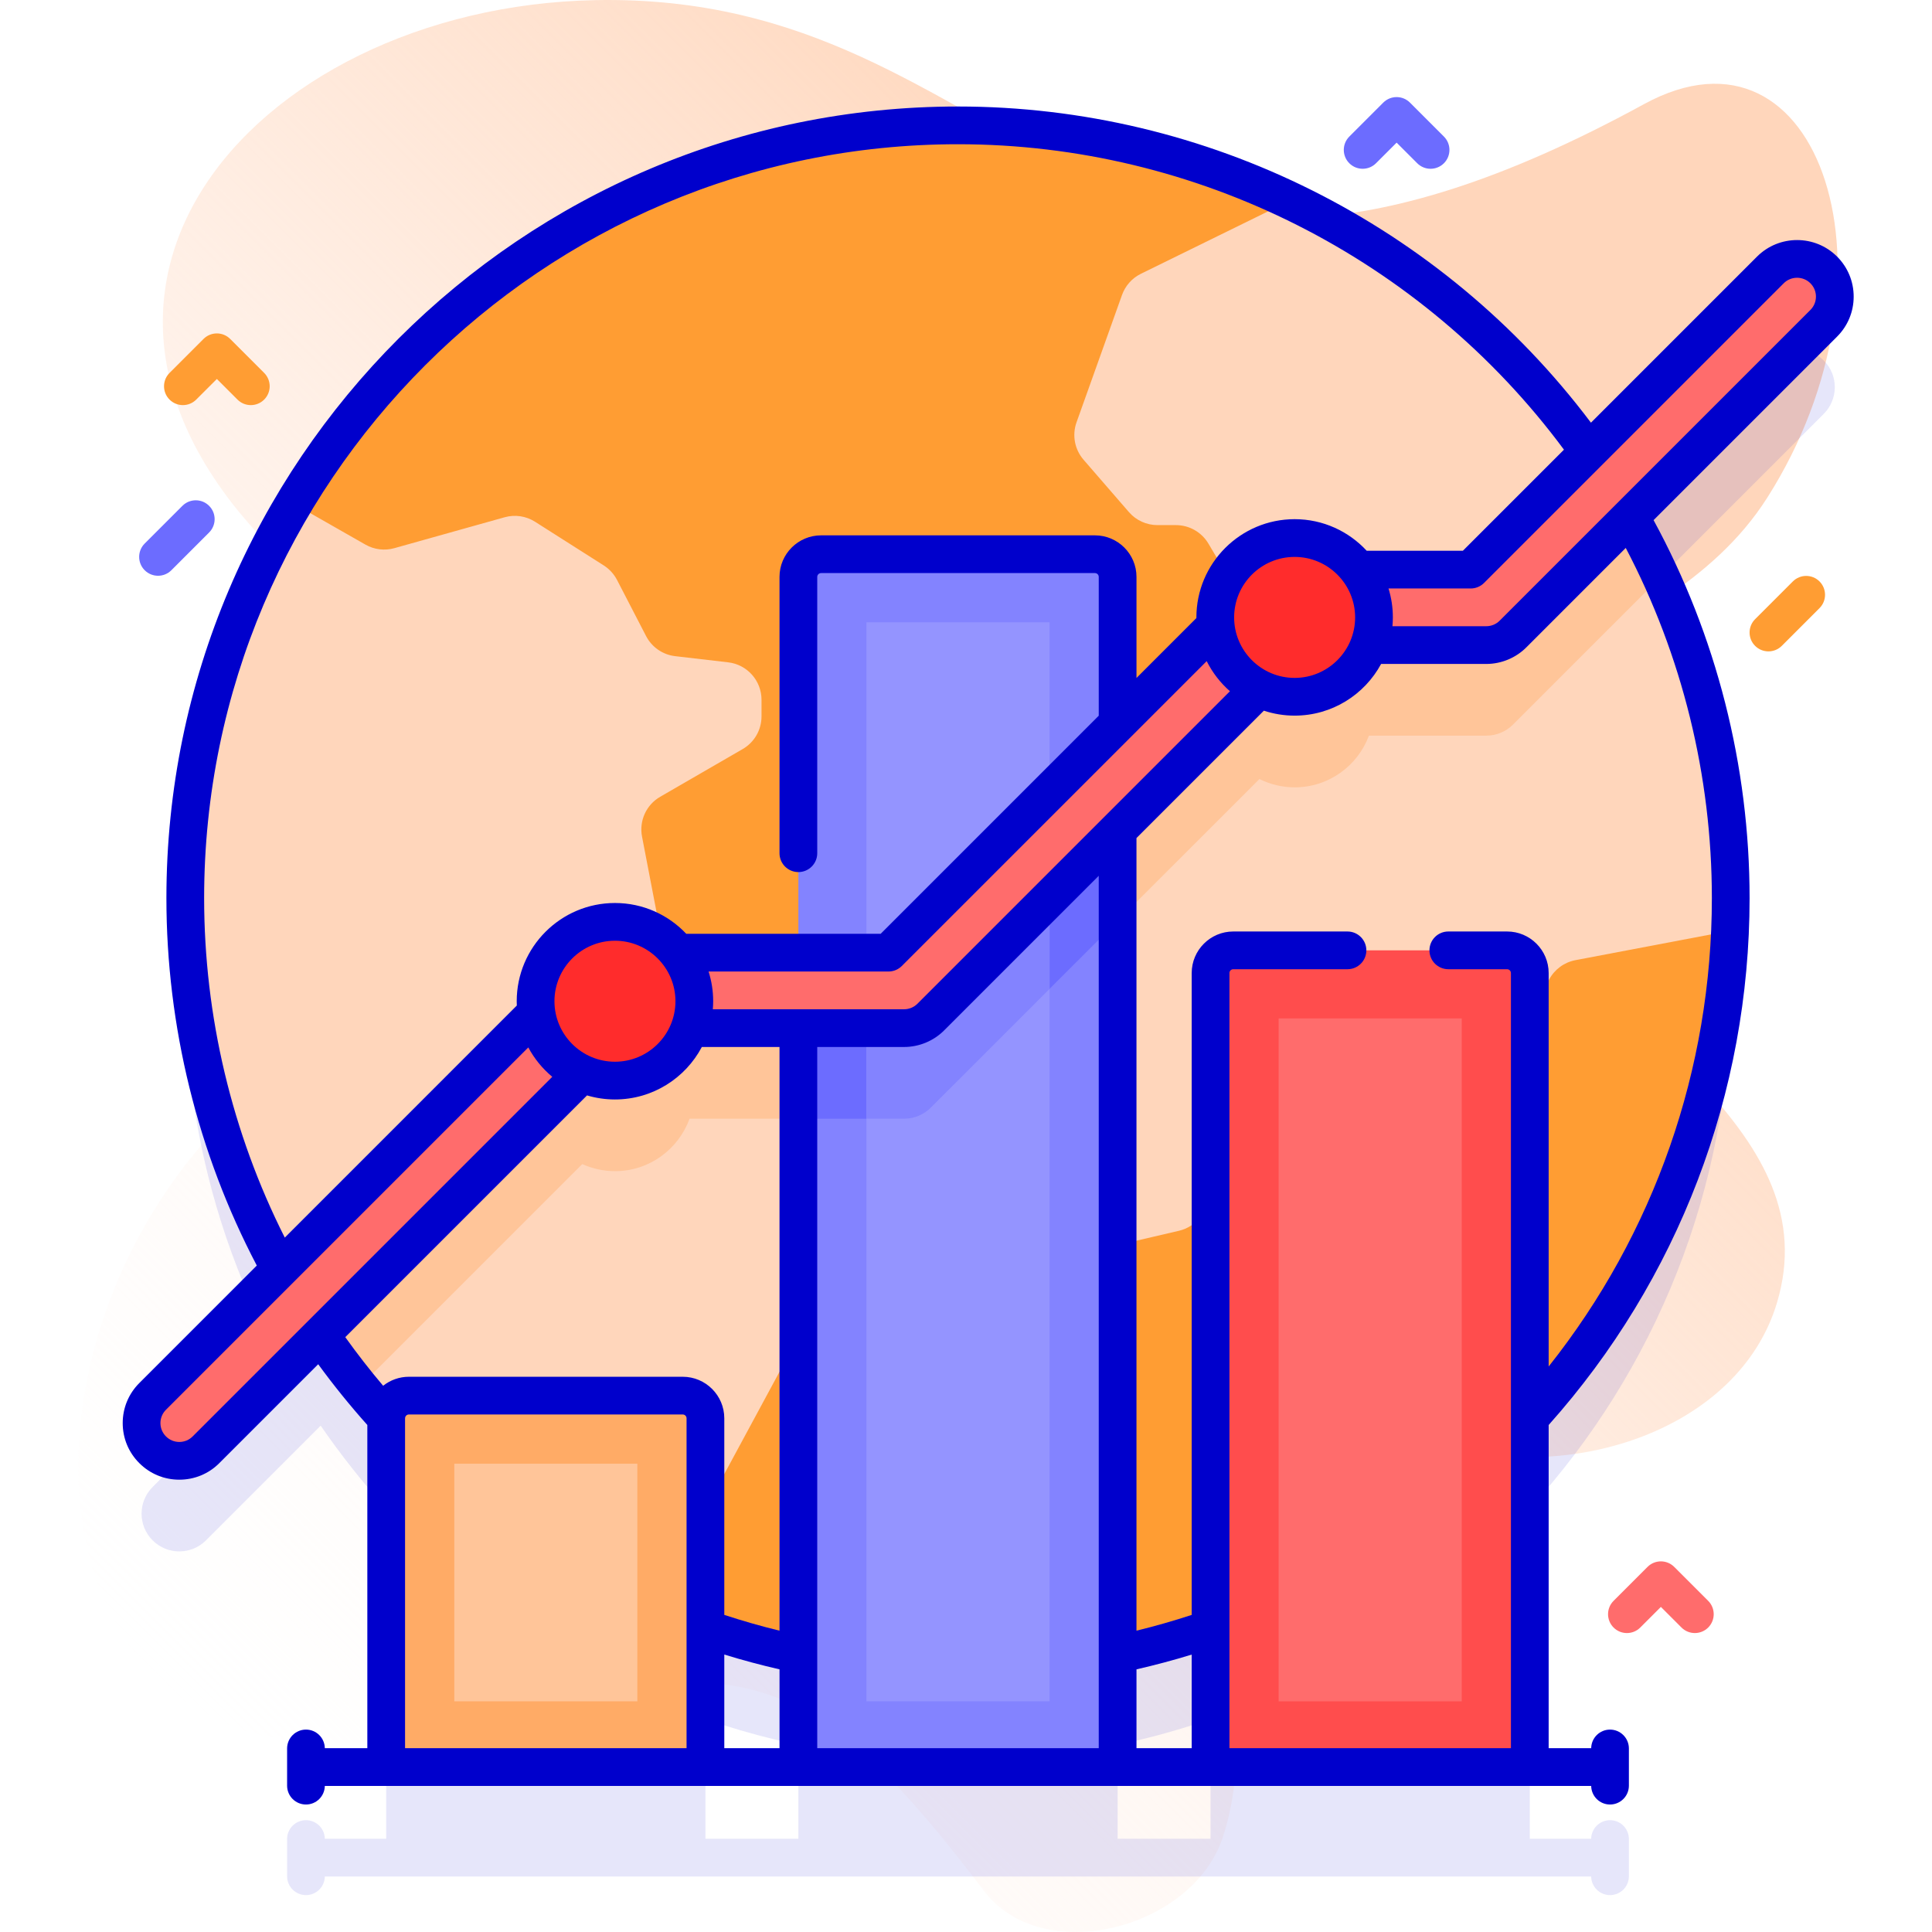 <svg width="144" height="144" viewBox="0 0 144 144" fill="none" xmlns="http://www.w3.org/2000/svg">
<g clip-path="url(#clip0_8_239)">
<path d="M114.92 67.293C104.355 47.563 123.397 50.207 131.734 37.075C142.254 20.503 135.76 0.534 122.523 7.767C80.032 30.983 76.464 -0.635 44.352 0.01C18.572 0.527 -0.903 22.907 22.914 43.318C33.802 52.65 38.685 69.116 24.823 77.162C-2.425 92.976 -0.879 137.598 32.945 128.788C54.637 123.138 59.635 122.854 73.341 140.937C77.673 146.653 88.812 143.809 91.112 137.016C94.179 127.955 89.346 117.088 93.193 108.421C95.699 102.777 103.424 106.383 108.092 107.772C117.076 110.446 129.6 106.621 132.45 97.085C136.273 84.295 120.186 77.126 114.92 67.293Z" fill="url(#paint0_linear_8_239)"/>
<path opacity="0.1" d="M135.932 26.869C134.834 25.771 133.052 25.771 131.954 26.869L118.414 40.41C107.979 25.698 90.813 16.096 71.404 16.096C39.596 16.096 13.81 41.881 13.81 73.689C13.81 83.709 16.371 93.129 20.87 101.336L11.376 110.831C10.277 111.929 10.277 113.71 11.376 114.809C11.925 115.358 12.645 115.633 13.364 115.633C14.084 115.633 14.804 115.358 15.353 114.809L23.902 106.26C25.391 108.427 27.022 110.49 28.786 112.429C28.786 112.441 28.784 112.452 28.784 112.464V137.051H24.21C24.198 136.284 23.575 135.665 22.805 135.665C22.029 135.665 21.399 136.295 21.399 137.072V139.843C21.399 140.62 22.029 141.25 22.805 141.25C23.575 141.25 24.198 140.631 24.21 139.864H118.597C118.608 140.631 119.232 141.25 120.002 141.25C120.778 141.25 121.408 140.62 121.408 139.843V137.072C121.408 136.295 120.778 135.665 120.002 135.665C119.232 135.665 118.608 136.284 118.597 137.051H114.022V112.427C123.326 102.198 128.996 88.606 128.996 73.69C128.996 63.355 126.272 53.658 121.506 45.273L135.931 30.848C137.03 29.748 137.03 27.968 135.932 26.869ZM52.579 137.05V128.132C54.828 128.91 57.141 129.552 59.506 130.049V137.051H52.579V137.05ZM83.301 137.05V130.049C85.667 129.552 87.979 128.909 90.228 128.132V137.05H83.301V137.05Z" fill="#0000CC"/>
<path d="M71.403 124.531C103.211 124.531 128.997 98.746 128.997 66.938C128.997 35.13 103.211 9.345 71.403 9.345C39.596 9.345 13.81 35.13 13.81 66.938C13.81 98.746 39.596 124.531 71.403 124.531Z" fill="#FFD6BB"/>
<path d="M123.792 42.984L112.77 54.007C112.244 54.535 111.527 54.831 110.781 54.831H102.032C101.194 57.081 99.034 58.684 96.494 58.684C95.549 58.684 94.66 58.456 93.87 58.065L69.376 82.556C68.85 83.085 68.133 83.38 67.387 83.38H51.395C50.571 85.658 48.397 87.292 45.835 87.292C44.966 87.292 44.142 87.098 43.399 86.764L26.794 103.369C25.593 101.903 24.466 100.376 23.414 98.793L39.985 82.219C39.946 81.943 39.92 81.665 39.92 81.375C39.92 78.11 42.567 75.46 45.835 75.46C47.736 75.46 49.424 76.363 50.507 77.755H66.223L90.607 53.371C90.588 53.171 90.579 52.971 90.579 52.769C90.579 49.501 93.226 46.852 96.494 46.852C98.42 46.852 100.128 47.78 101.208 49.206H109.617L121.067 37.756C122.062 39.443 122.974 41.19 123.792 42.984Z" fill="#FFC599"/>
<path d="M93.417 46.173C93.881 46.961 93.934 47.926 93.56 48.758L89.856 56.993C89.477 57.834 88.712 58.439 87.803 58.605L72.303 61.473C71.322 61.656 70.506 62.348 70.169 63.29L67.444 70.884C67.075 71.908 66.15 72.631 65.067 72.735L52.675 73.936C51.229 74.076 49.916 73.092 49.643 71.666L47.852 62.351C47.627 61.175 48.169 59.986 49.207 59.387L55.353 55.832C56.222 55.331 56.759 54.403 56.759 53.399V52.158C56.759 50.73 55.687 49.529 54.27 49.366L50.327 48.907C49.396 48.8 48.583 48.238 48.153 47.405L45.99 43.226C45.762 42.787 45.419 42.413 45.003 42.146L39.881 38.889C39.206 38.459 38.382 38.338 37.611 38.554L29.39 40.858C28.668 41.06 27.891 40.965 27.239 40.593L21.873 37.533C31.913 20.653 50.338 9.344 71.403 9.344C80.274 9.344 88.678 11.349 96.184 14.935L85.038 20.405C84.38 20.729 83.877 21.294 83.629 21.983L80.238 31.478C79.897 32.434 80.097 33.498 80.761 34.265L84.144 38.169C84.678 38.785 85.455 39.139 86.27 39.139H87.648C88.641 39.139 89.564 39.665 90.07 40.52L93.417 46.173Z" fill="#FF9D33"/>
<path d="M128.947 69.377C127.668 100.053 102.392 124.53 71.404 124.53C63.304 124.53 55.594 122.857 48.6 119.836L58.236 101.994C58.458 101.583 58.573 101.124 58.573 100.658V87.014C58.573 86.266 58.871 85.546 59.403 85.02L62.044 82.393C62.904 81.535 64.218 81.327 65.3 81.879L69.891 84.21C70.279 84.407 70.613 84.694 70.875 85.043L76.514 92.645C77.183 93.545 78.32 93.964 79.414 93.708L87.876 91.734C89.15 91.435 90.05 90.302 90.05 88.994V83.012C90.05 81.954 90.641 80.987 91.583 80.506L97.332 77.573C98.162 77.148 99.149 77.162 99.967 77.612L107.516 81.769C108.886 82.523 110.607 82.016 111.35 80.641L115.47 72.994C115.872 72.249 116.589 71.725 117.422 71.565L128.947 69.377Z" fill="#FF9D33"/>
<path d="M83.301 42.998V131.706H59.506V42.998C59.506 42.064 60.264 41.307 61.198 41.307H81.609C82.545 41.307 83.301 42.064 83.301 42.998Z" fill="#8383FF"/>
<path d="M83.3 60.678V68.634L69.376 82.556C68.85 83.085 68.132 83.38 67.387 83.38H59.507V77.755H66.223L83.3 60.678Z" fill="#6C6CFF"/>
<path d="M64.58 46.381H78.227V126.807H64.58V46.381Z" fill="#9494FF"/>
<path d="M78.227 65.752V73.709L69.376 82.557C68.85 83.085 68.132 83.381 67.387 83.381H64.58V77.756H66.223L78.227 65.752Z" fill="#8383FF"/>
<path d="M114.023 131.706V72.525C114.023 71.591 113.265 70.834 112.331 70.834H91.919C90.985 70.834 90.228 71.591 90.228 72.525V131.706H114.023Z" fill="#FF4D4D"/>
<path d="M95.302 75.908H108.948V126.808H95.302V75.908Z" fill="#FF6C6C"/>
<path d="M52.579 131.706V105.713C52.579 104.779 51.822 104.021 50.888 104.021H30.476C29.542 104.021 28.785 104.779 28.785 105.713V131.706H52.579Z" fill="#FFAB66"/>
<path d="M33.859 109.096H47.505V126.808H33.859V109.096Z" fill="#FFC599"/>
<path d="M13.364 108.882C12.644 108.882 11.924 108.607 11.375 108.058C10.277 106.96 10.277 105.179 11.375 104.08L43.626 71.829C44.153 71.302 44.869 71.006 45.615 71.006H66.222L93.948 43.28C94.475 42.752 95.191 42.456 95.937 42.456H109.616L131.954 20.119C133.052 19.02 134.833 19.02 135.931 20.119C137.03 21.217 137.03 22.998 135.931 24.096L112.77 47.258C112.243 47.785 111.527 48.081 110.781 48.081H97.102L69.376 75.807C68.848 76.335 68.133 76.631 67.387 76.631H46.779L15.353 108.058C14.804 108.607 14.084 108.882 13.364 108.882Z" fill="#FF6C6C"/>
<path d="M45.835 80.541C49.102 80.541 51.75 77.893 51.75 74.626C51.75 71.359 49.102 68.711 45.835 68.711C42.568 68.711 39.92 71.359 39.92 74.626C39.92 77.893 42.568 80.541 45.835 80.541Z" fill="#FF2C2C"/>
<path d="M96.494 51.932C99.76 51.932 102.409 49.284 102.409 46.017C102.409 42.75 99.76 40.102 96.494 40.102C93.227 40.102 90.578 42.75 90.578 46.017C90.578 49.284 93.227 51.932 96.494 51.932Z" fill="#FF2C2C"/>
<path d="M138.162 22.111C138.163 20.983 137.723 19.922 136.926 19.124C135.283 17.482 132.608 17.481 130.96 19.124L118.58 31.504C107.453 16.717 89.943 7.938 71.404 7.938C38.87 7.938 12.403 34.405 12.403 66.938C12.403 76.484 14.734 85.928 19.141 94.327L10.382 103.086C9.584 103.884 9.145 104.944 9.146 106.072C9.146 107.199 9.586 108.257 10.38 109.049C11.174 109.847 12.234 110.287 13.365 110.287C14.495 110.287 15.556 109.848 16.348 109.051L23.717 101.682C24.858 103.244 26.084 104.761 27.379 106.21V130.3H24.21C24.199 129.533 23.575 128.914 22.805 128.914C22.029 128.914 21.399 129.544 21.399 130.32V133.092C21.399 133.869 22.029 134.498 22.805 134.498C23.575 134.498 24.199 133.879 24.21 133.112H118.598C118.609 133.879 119.232 134.498 120.002 134.498C120.779 134.498 121.408 133.869 121.408 133.092V130.32C121.408 129.544 120.779 128.914 120.002 128.914C119.232 128.914 118.609 129.533 118.598 130.3H115.428V106.211C125.088 95.391 130.404 81.468 130.404 66.938C130.404 57.084 127.928 47.37 123.248 38.767L136.924 25.091C137.721 24.296 138.161 23.237 138.162 22.111ZM15.215 66.938C15.215 35.956 40.421 10.75 71.404 10.75C89.192 10.75 105.984 19.24 116.568 33.516L109.035 41.049H101.865C100.526 39.603 98.615 38.696 96.494 38.696C92.457 38.696 89.172 41.981 89.172 46.018C89.172 46.034 89.173 46.05 89.173 46.066L84.707 50.532V42.998C84.707 41.291 83.318 39.902 81.61 39.902H61.2C59.491 39.902 58.1 41.291 58.1 42.998V63.594C58.1 64.371 58.73 65 59.507 65C60.283 65 60.913 64.371 60.913 63.594V42.998C60.913 42.842 61.041 42.714 61.2 42.714H81.61C81.767 42.714 81.894 42.842 81.894 42.998V53.345L65.641 69.599H51.15C49.815 68.187 47.926 67.304 45.835 67.304C41.797 67.304 38.513 70.589 38.513 74.626C38.513 74.734 38.517 74.84 38.521 74.947L21.226 92.243C17.29 84.443 15.215 75.736 15.215 66.938ZM88.822 130.3H84.707V124.424C86.09 124.106 87.466 123.741 88.822 123.323V130.3ZM81.894 130.3H60.913V78.036H67.387C68.502 78.036 69.59 77.585 70.37 76.8L81.894 65.276V130.3ZM53.985 123.32C55.346 123.741 56.722 124.106 58.101 124.424V130.3H53.985V123.32ZM68.379 74.814C68.12 75.074 67.759 75.224 67.387 75.224H53.13C53.146 75.026 53.156 74.827 53.156 74.626C53.156 73.854 53.035 73.11 52.813 72.411H66.223C66.596 72.411 66.954 72.263 67.217 71.999L89.94 49.277C90.368 50.134 90.959 50.895 91.672 51.521L68.379 74.814ZM41.326 74.626C41.326 72.14 43.348 70.117 45.835 70.117C48.321 70.117 50.344 72.14 50.344 74.626C50.344 77.112 48.321 79.135 45.835 79.135C43.348 79.135 41.326 77.112 41.326 74.626ZM91.985 46.018C91.985 43.531 94.007 41.509 96.494 41.509C98.98 41.509 101.003 43.531 101.003 46.018C101.003 48.504 98.98 50.527 96.494 50.527C94.007 50.527 91.985 48.504 91.985 46.018ZM14.357 107.065C14.094 107.329 13.741 107.475 13.365 107.475C12.989 107.475 12.636 107.329 12.37 107.061C12.104 106.797 11.958 106.445 11.958 106.07C11.958 105.695 12.104 105.341 12.371 105.075L39.376 78.069C39.826 78.91 40.435 79.653 41.163 80.259L14.357 107.065ZM43.754 81.645C44.414 81.841 45.112 81.948 45.835 81.948C48.641 81.948 51.082 80.36 52.311 78.037H58.1V121.541C56.719 121.206 55.343 120.808 53.985 120.365V105.713C53.985 104.005 52.595 102.616 50.887 102.616H30.476C29.752 102.616 29.086 102.868 28.557 103.286C27.563 102.116 26.624 100.902 25.735 99.664L43.754 81.645ZM30.191 130.3V105.759C30.192 105.743 30.191 105.726 30.192 105.71C30.193 105.554 30.32 105.427 30.476 105.427H50.887C51.044 105.427 51.172 105.555 51.172 105.713V130.3H30.191V130.3ZM127.592 66.938C127.592 79.685 123.296 91.943 115.428 101.851V72.525C115.428 70.817 114.039 69.428 112.33 69.428H107.949C107.172 69.428 106.543 70.058 106.543 70.834C106.543 71.611 107.172 72.24 107.949 72.24H112.33C112.488 72.24 112.616 72.368 112.616 72.525V130.3H91.635V72.525C91.635 72.368 91.762 72.24 91.92 72.24H100.433C101.21 72.24 101.84 71.611 101.84 70.834C101.84 70.058 101.21 69.428 100.433 69.428H91.92C90.212 69.428 88.822 70.817 88.822 72.525V120.367C87.468 120.808 86.093 121.205 84.706 121.541V62.464L94.201 52.97C94.922 53.208 95.693 53.339 96.494 53.339C99.277 53.339 101.701 51.779 102.94 49.487H110.781C111.896 49.487 112.984 49.035 113.764 48.251L121.174 40.84C125.378 48.849 127.592 57.831 127.592 66.938ZM134.937 23.101L111.773 46.264C111.514 46.525 111.153 46.674 110.782 46.674H103.785C103.804 46.458 103.816 46.239 103.816 46.018C103.816 45.267 103.702 44.544 103.491 43.862H109.618C109.991 43.862 110.348 43.713 110.612 43.45L132.948 21.114C133.497 20.566 134.389 20.565 134.937 21.113C135.203 21.38 135.35 21.733 135.35 22.109C135.349 22.483 135.203 22.835 134.937 23.101Z" fill="#0000CC"/>
<path d="M126.323 121.718C125.964 121.718 125.603 121.581 125.329 121.307L123.792 119.77L122.255 121.307C121.706 121.856 120.815 121.856 120.267 121.307C119.717 120.757 119.717 119.867 120.267 119.318L122.798 116.787C123.347 116.238 124.238 116.238 124.786 116.787L127.318 119.318C127.867 119.867 127.867 120.758 127.318 121.307C127.043 121.581 126.683 121.718 126.323 121.718Z" fill="#FF6C6C"/>
<path d="M106.627 12.58C106.267 12.58 105.907 12.443 105.633 12.168L104.096 10.631L102.559 12.168C102.01 12.717 101.119 12.717 100.57 12.168C100.021 11.619 100.021 10.728 100.57 10.179L103.101 7.648C103.65 7.099 104.541 7.099 105.09 7.648L107.621 10.179C108.17 10.729 108.17 11.619 107.621 12.168C107.347 12.442 106.987 12.58 106.627 12.58Z" fill="#6C6CFF"/>
<path d="M18.694 30.195C18.335 30.195 17.974 30.058 17.7 29.783L16.163 28.247L14.626 29.783C14.077 30.332 13.186 30.332 12.637 29.783C12.088 29.234 12.088 28.344 12.637 27.795L15.169 25.263C15.717 24.714 16.608 24.714 17.157 25.263L19.689 27.795C20.238 28.344 20.238 29.234 19.689 29.783C19.414 30.058 19.054 30.195 18.694 30.195Z" fill="#FF9D33"/>
<path d="M11.779 42.914C11.419 42.914 11.059 42.776 10.784 42.502C10.235 41.953 10.235 41.062 10.784 40.513L13.597 37.701C14.146 37.152 15.037 37.152 15.585 37.701C16.135 38.25 16.135 39.141 15.585 39.69L12.773 42.502C12.499 42.776 12.139 42.914 11.779 42.914Z" fill="#6C6CFF"/>
<path d="M131.809 48.55C131.45 48.55 131.089 48.413 130.815 48.139C130.266 47.59 130.266 46.699 130.815 46.15L133.628 43.337C134.176 42.788 135.067 42.788 135.616 43.337C136.165 43.887 136.165 44.777 135.616 45.326L132.804 48.139C132.529 48.413 132.169 48.55 131.809 48.55Z" fill="#FF9D33"/>
</g>
<defs>
<linearGradient id="paint0_linear_8_239" x1="8.365" y1="121.766" x2="127.398" y2="2.734" gradientUnits="userSpaceOnUse">
<stop stop-color="#FFF3EE" stop-opacity="0"/>
<stop offset="0.294" stop-color="#FFEADE" stop-opacity="0.373"/>
<stop offset="0.787" stop-color="#FFD6BB"/>
</linearGradient>
<clipPath id="clip0_8_239">
<rect width="144" height="144" fill="white"/>
</clipPath>
</defs>
</svg>
